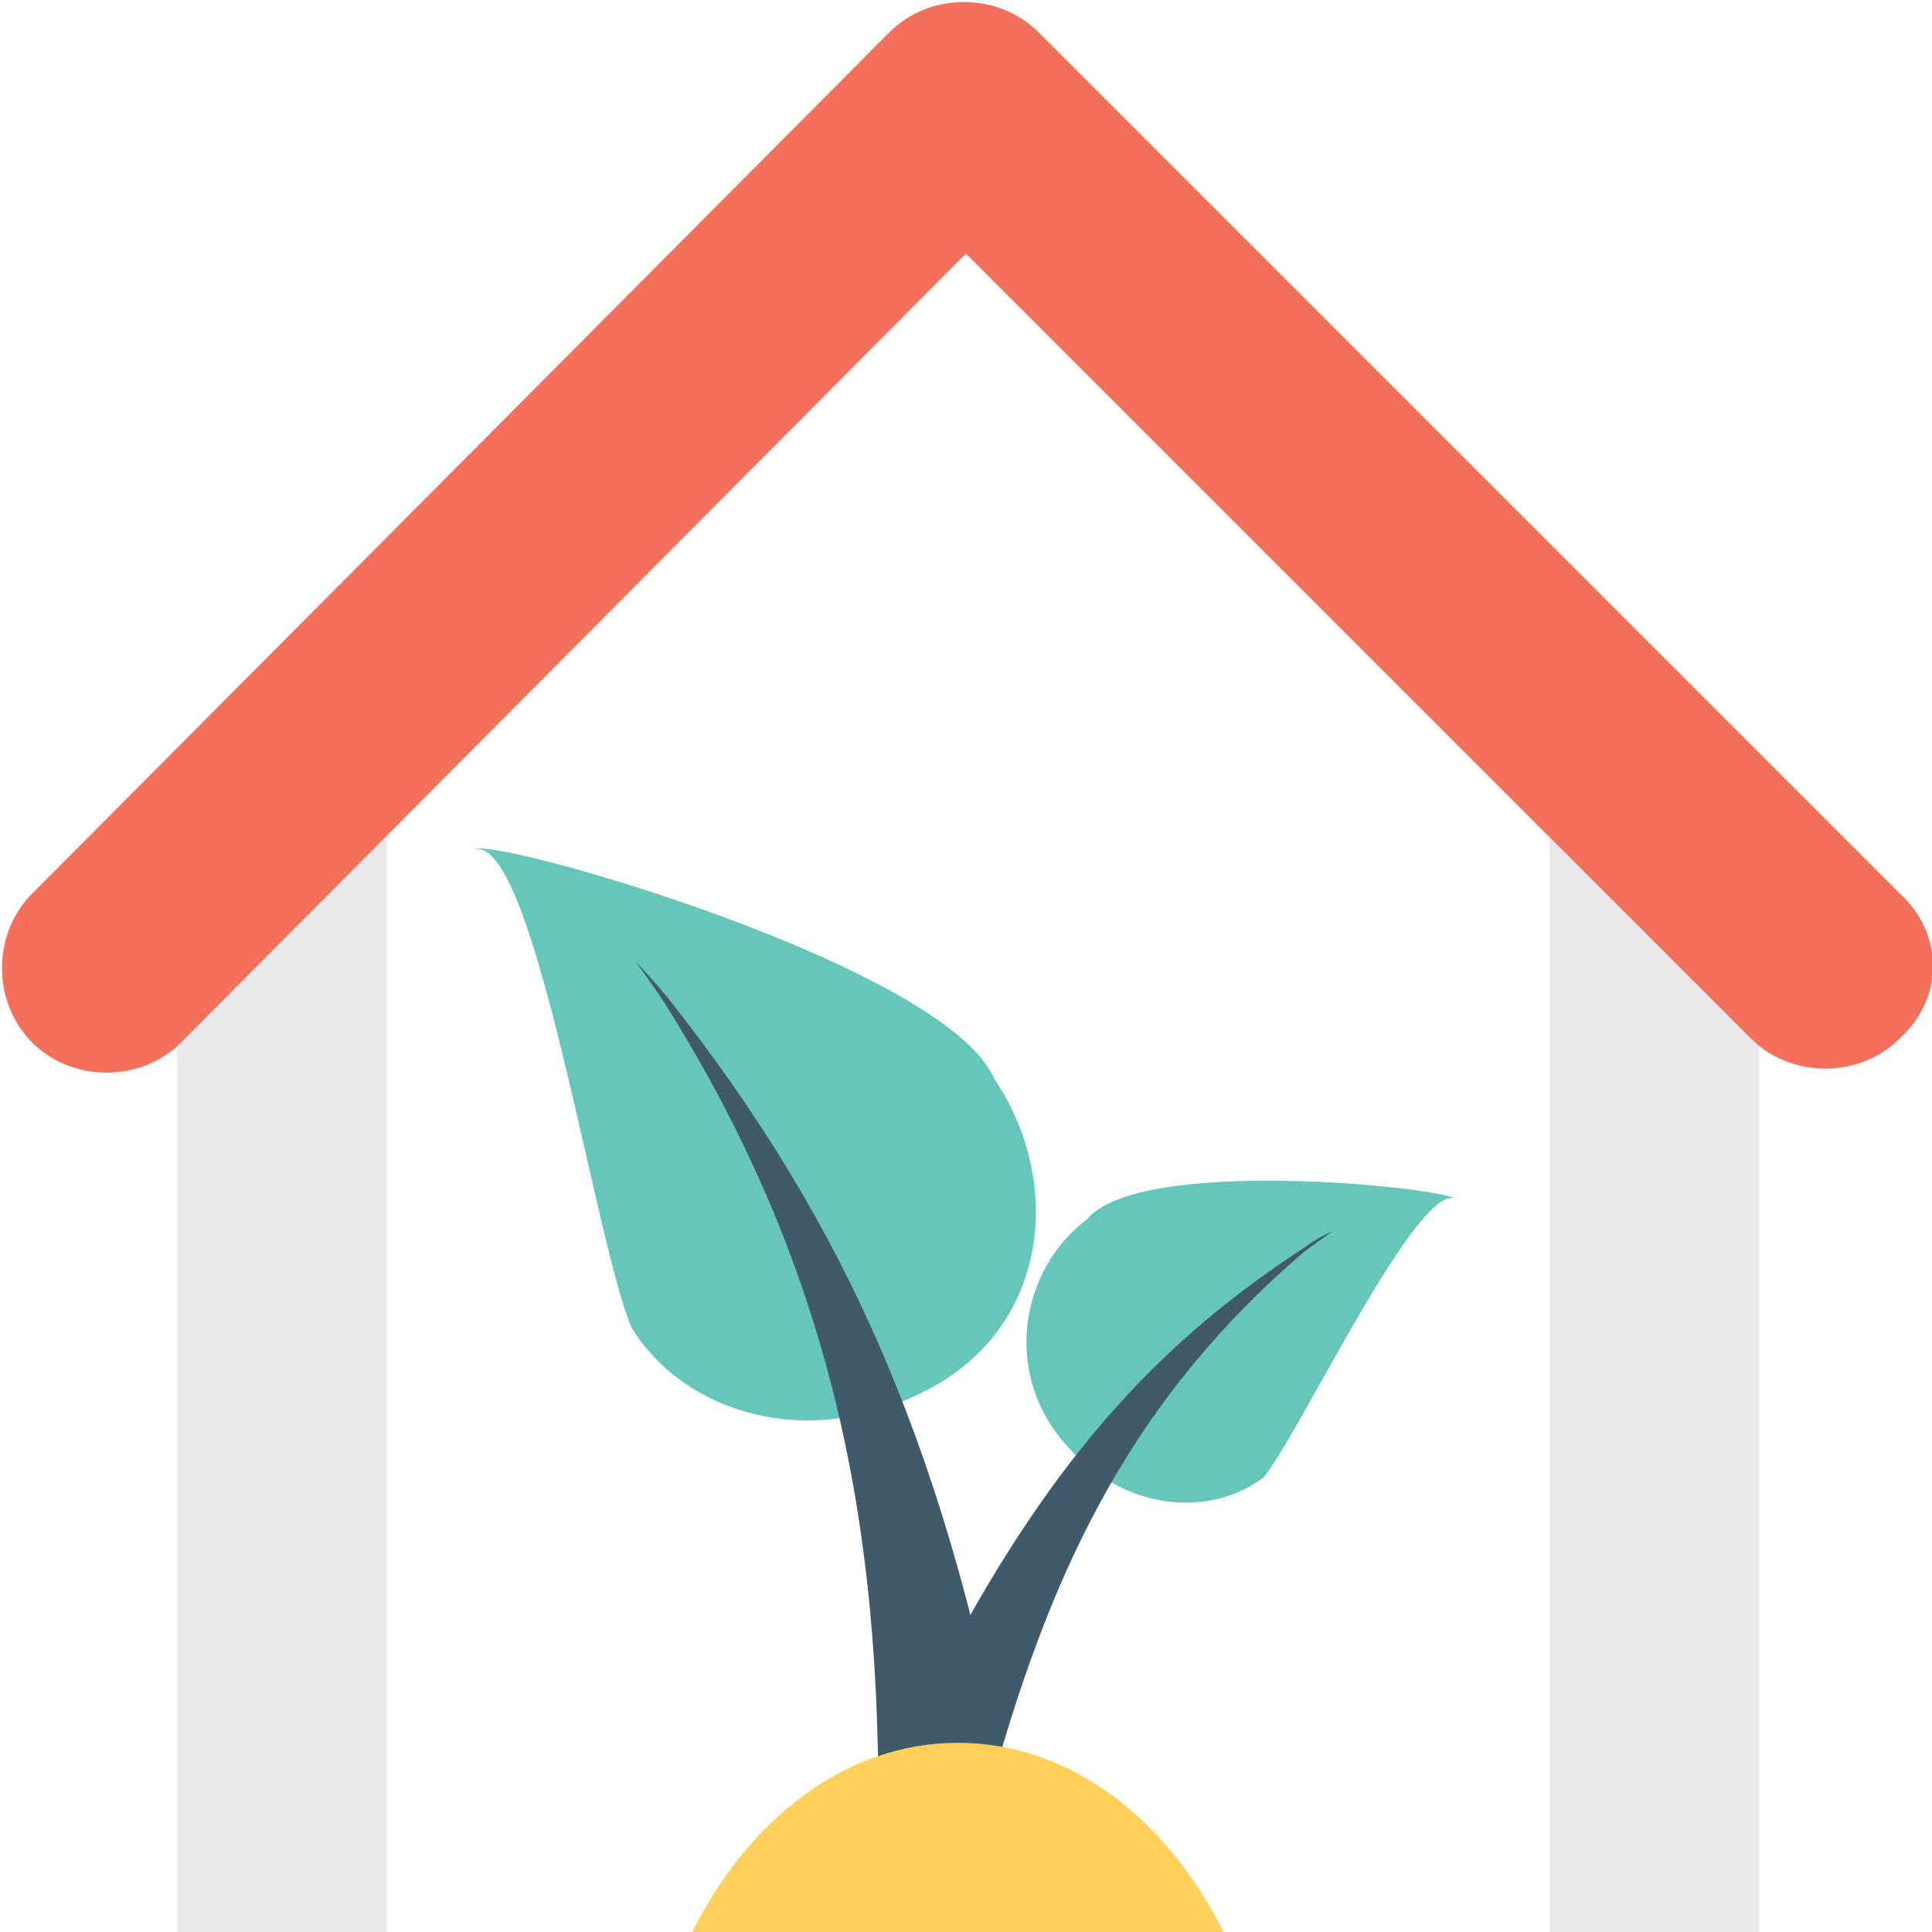 <?xml version="1.0" encoding="utf-8"?>
<!-- Generator: Adobe Illustrator 18.0.0, SVG Export Plug-In . SVG Version: 6.00 Build 0)  -->
<!DOCTYPE svg PUBLIC "-//W3C//DTD SVG 1.1//EN" "http://www.w3.org/Graphics/SVG/1.1/DTD/svg11.dtd">
<svg version="1.1" id="Layer_1" xmlns="http://www.w3.org/2000/svg" xmlns:xlink="http://www.w3.org/1999/xlink" x="0px" y="0px"
	 viewBox="0 0 48 48" enable-background="new 0 0 48 48" xml:space="preserve">
<g>
	<g>
		<g>
			<g>
				<g>
					<rect x="4.4" y="19.5" fill="#E8EAE9" width="5.2" height="28.5"/>
				</g>
				<g>
					<rect x="38.5" y="19.5" fill="#E8EAE9" width="5.2" height="28.5"/>
				</g>
			</g>
			<g>
				<path fill="#F3705A" d="M47.2,22.2L25.8,0.8c-1-1-2.7-1-3.7,0L0.8,22.2c-1,1-1,2.7,0,3.7c1,1,2.7,1,3.7,0L24,6.3l19.5,19.5
					c1,1,2.7,1,3.7,0C48.3,24.8,48.3,23.2,47.2,22.2z"/>
			</g>
		</g>
		<g>
			<g>
				<g>
					<g>
						<path fill="#66C6B9" d="M11.8,21.1c0.5-0.3,11.7,2.9,12.9,5.7c1.7,2.5,1.4,6.1-1.6,7.7c-3,1.6-6.1,0.6-7.4-1.5
							C14.8,31,13.3,20.8,11.8,21.1z"/>
					</g>
					<g>
						<path fill="#415A6B" d="M21.8,46.4c0.2-7.9-0.9-14.5-5.3-21.5c-0.4-0.6-0.7-1-0.7-1c0,0,0.3,0.3,0.8,0.9
							c4.5,5.7,7,11.4,8.6,20.4L21.8,46.4z"/>
					</g>
				</g>
				<g>
					<g>
						<path fill="#66C6B9" d="M36.2,29.8c-0.3-0.3-7.9-1.1-9.2,0.5c-1.6,1.2-2.1,3.7-0.6,5.5c1.5,1.8,3.7,1.9,5,0.9
							C32.3,35.6,35.3,29.2,36.2,29.8z"/>
					</g>
					<g>
						<path fill="#415A6B" d="M24.7,44.1c1.5-5.3,3.5-9.4,7.7-13c0.4-0.3,0.7-0.5,0.7-0.5c0,0-0.3,0.1-0.7,0.4
							c-4,2.6-6.7,5.8-9.5,11.4L24.7,44.1z"/>
					</g>
				</g>
			</g>
			<g>
				<path fill="#FFD15C" d="M30.4,48c-1.4-2.8-3.8-4.7-6.6-4.7c-2.8,0-5.2,1.9-6.6,4.7H30.4z"/>
			</g>
		</g>
	</g>
</g>
</svg>
